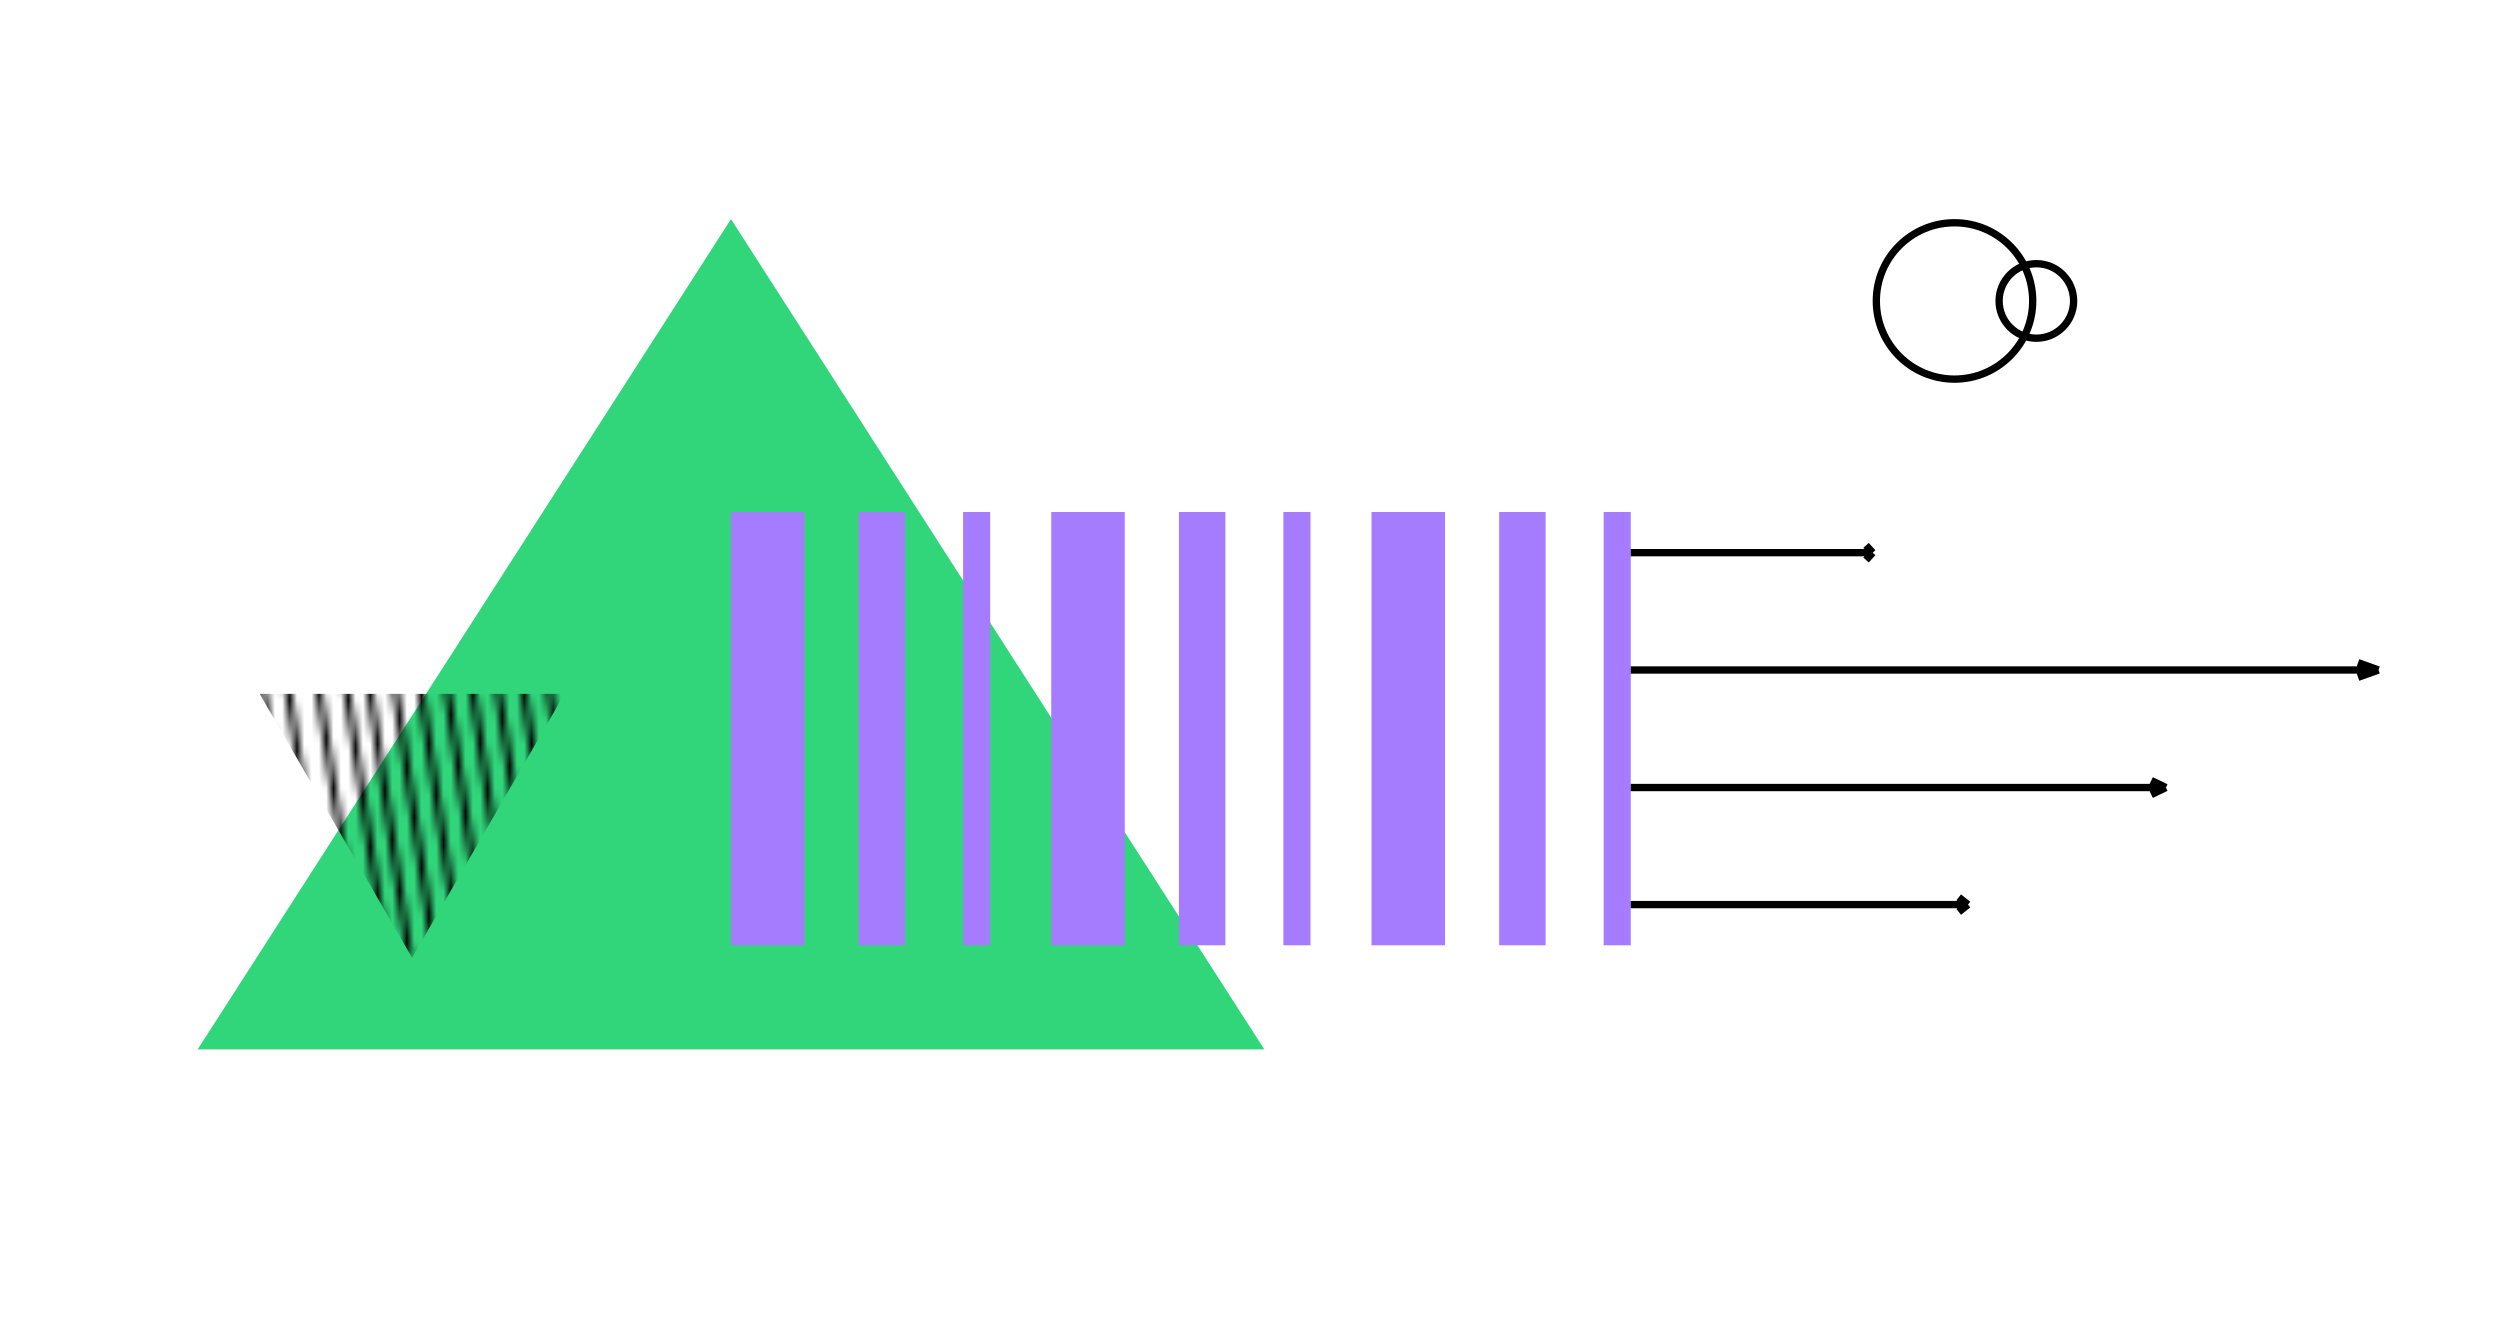 <svg width="341" height="181" viewBox="0 0 341 181" fill="none" xmlns="http://www.w3.org/2000/svg">
<g clip-path="url(#clip0)">
<path d="M99.706 29.885L26.96 143.135H172.452L99.706 29.885Z" fill="#31D67B"/>
<rect width="59.104" height="3.694" transform="matrix(0 -1 -1 0 222.433 128.938)" fill="#A57CFE"/>
<rect width="59.104" height="6.333" transform="matrix(0 -1 -1 0 210.823 128.938)" fill="#A57CFE"/>
<rect width="59.104" height="10.027" transform="matrix(0 -1 -1 0 197.102 128.938)" fill="#A57CFE"/>
<rect width="59.104" height="3.694" transform="matrix(0 -1 -1 0 178.748 128.938)" fill="#A57CFE"/>
<rect width="59.104" height="6.333" transform="matrix(0 -1 -1 0 167.138 128.938)" fill="#A57CFE"/>
<rect width="59.104" height="10.027" transform="matrix(0 -1 -1 0 153.417 128.938)" fill="#A57CFE"/>
<rect width="59.104" height="3.694" transform="matrix(0 -1 -1 0 135.063 128.938)" fill="#A57CFE"/>
<rect width="59.104" height="6.333" transform="matrix(0 -1 -1 0 123.453 128.938)" fill="#A57CFE"/>
<rect width="59.104" height="10.027" transform="matrix(0 -1 -1 0 109.732 128.938)" fill="#A57CFE"/>
<path d="M222.433 107.422L295.433 107.422M295.433 107.422L293.433 108.387M295.433 107.422L293.433 106.457" stroke="black"/>
<path d="M222.433 91.387L324.433 91.387M324.433 91.387L321.638 92.387M324.433 91.387L321.638 90.387" stroke="black"/>
<path d="M222.433 123.387L268.433 123.387M268.433 123.387L267.172 124.387M268.433 123.387L267.172 122.387" stroke="black"/>
<path d="M222.433 75.387L255.433 75.387M255.433 75.387L254.529 76.387M255.433 75.387L254.529 74.387" stroke="black"/>
<circle cx="266.596" cy="41.048" r="10.664" stroke="black"/>
<circle cx="277.76" cy="41.049" r="5.082" stroke="black"/>
<mask id="mask0" mask-type="alpha" maskUnits="userSpaceOnUse" x="35" y="92" width="46" height="39">
<path d="M47.166 93.082L52.731 130.641" stroke="black"/>
<path d="M50.296 93.082L55.861 130.641" stroke="black"/>
<path d="M53.774 93.082L59.338 130.641" stroke="black"/>
<path d="M57.252 93.082L62.816 130.641" stroke="black"/>
<path d="M60.73 92.387L66.294 129.946" stroke="black"/>
<path d="M64.207 92.387L69.771 129.946" stroke="black"/>
<path d="M67.685 92.387L73.249 129.946" stroke="black"/>
<path d="M71.163 92.387L76.727 129.946" stroke="black"/>
<path d="M74.64 92.387L80.204 129.946" stroke="black"/>
<path d="M43.341 93.082L48.905 130.641" stroke="black"/>
<path d="M39.167 93.082L44.732 130.641" stroke="black"/>
<path d="M35.69 93.082L41.254 130.641" stroke="black"/>
</mask>
<g mask="url(#mask0)">
<path d="M56.208 130.641L35.427 94.647H76.989L56.208 130.641Z" fill="black"/>
</g>
</g>
<defs>
<clipPath id="clip0">
<rect width="341" height="180" fill="white" transform="translate(0 0.885)"/>
</clipPath>
</defs>
</svg>
